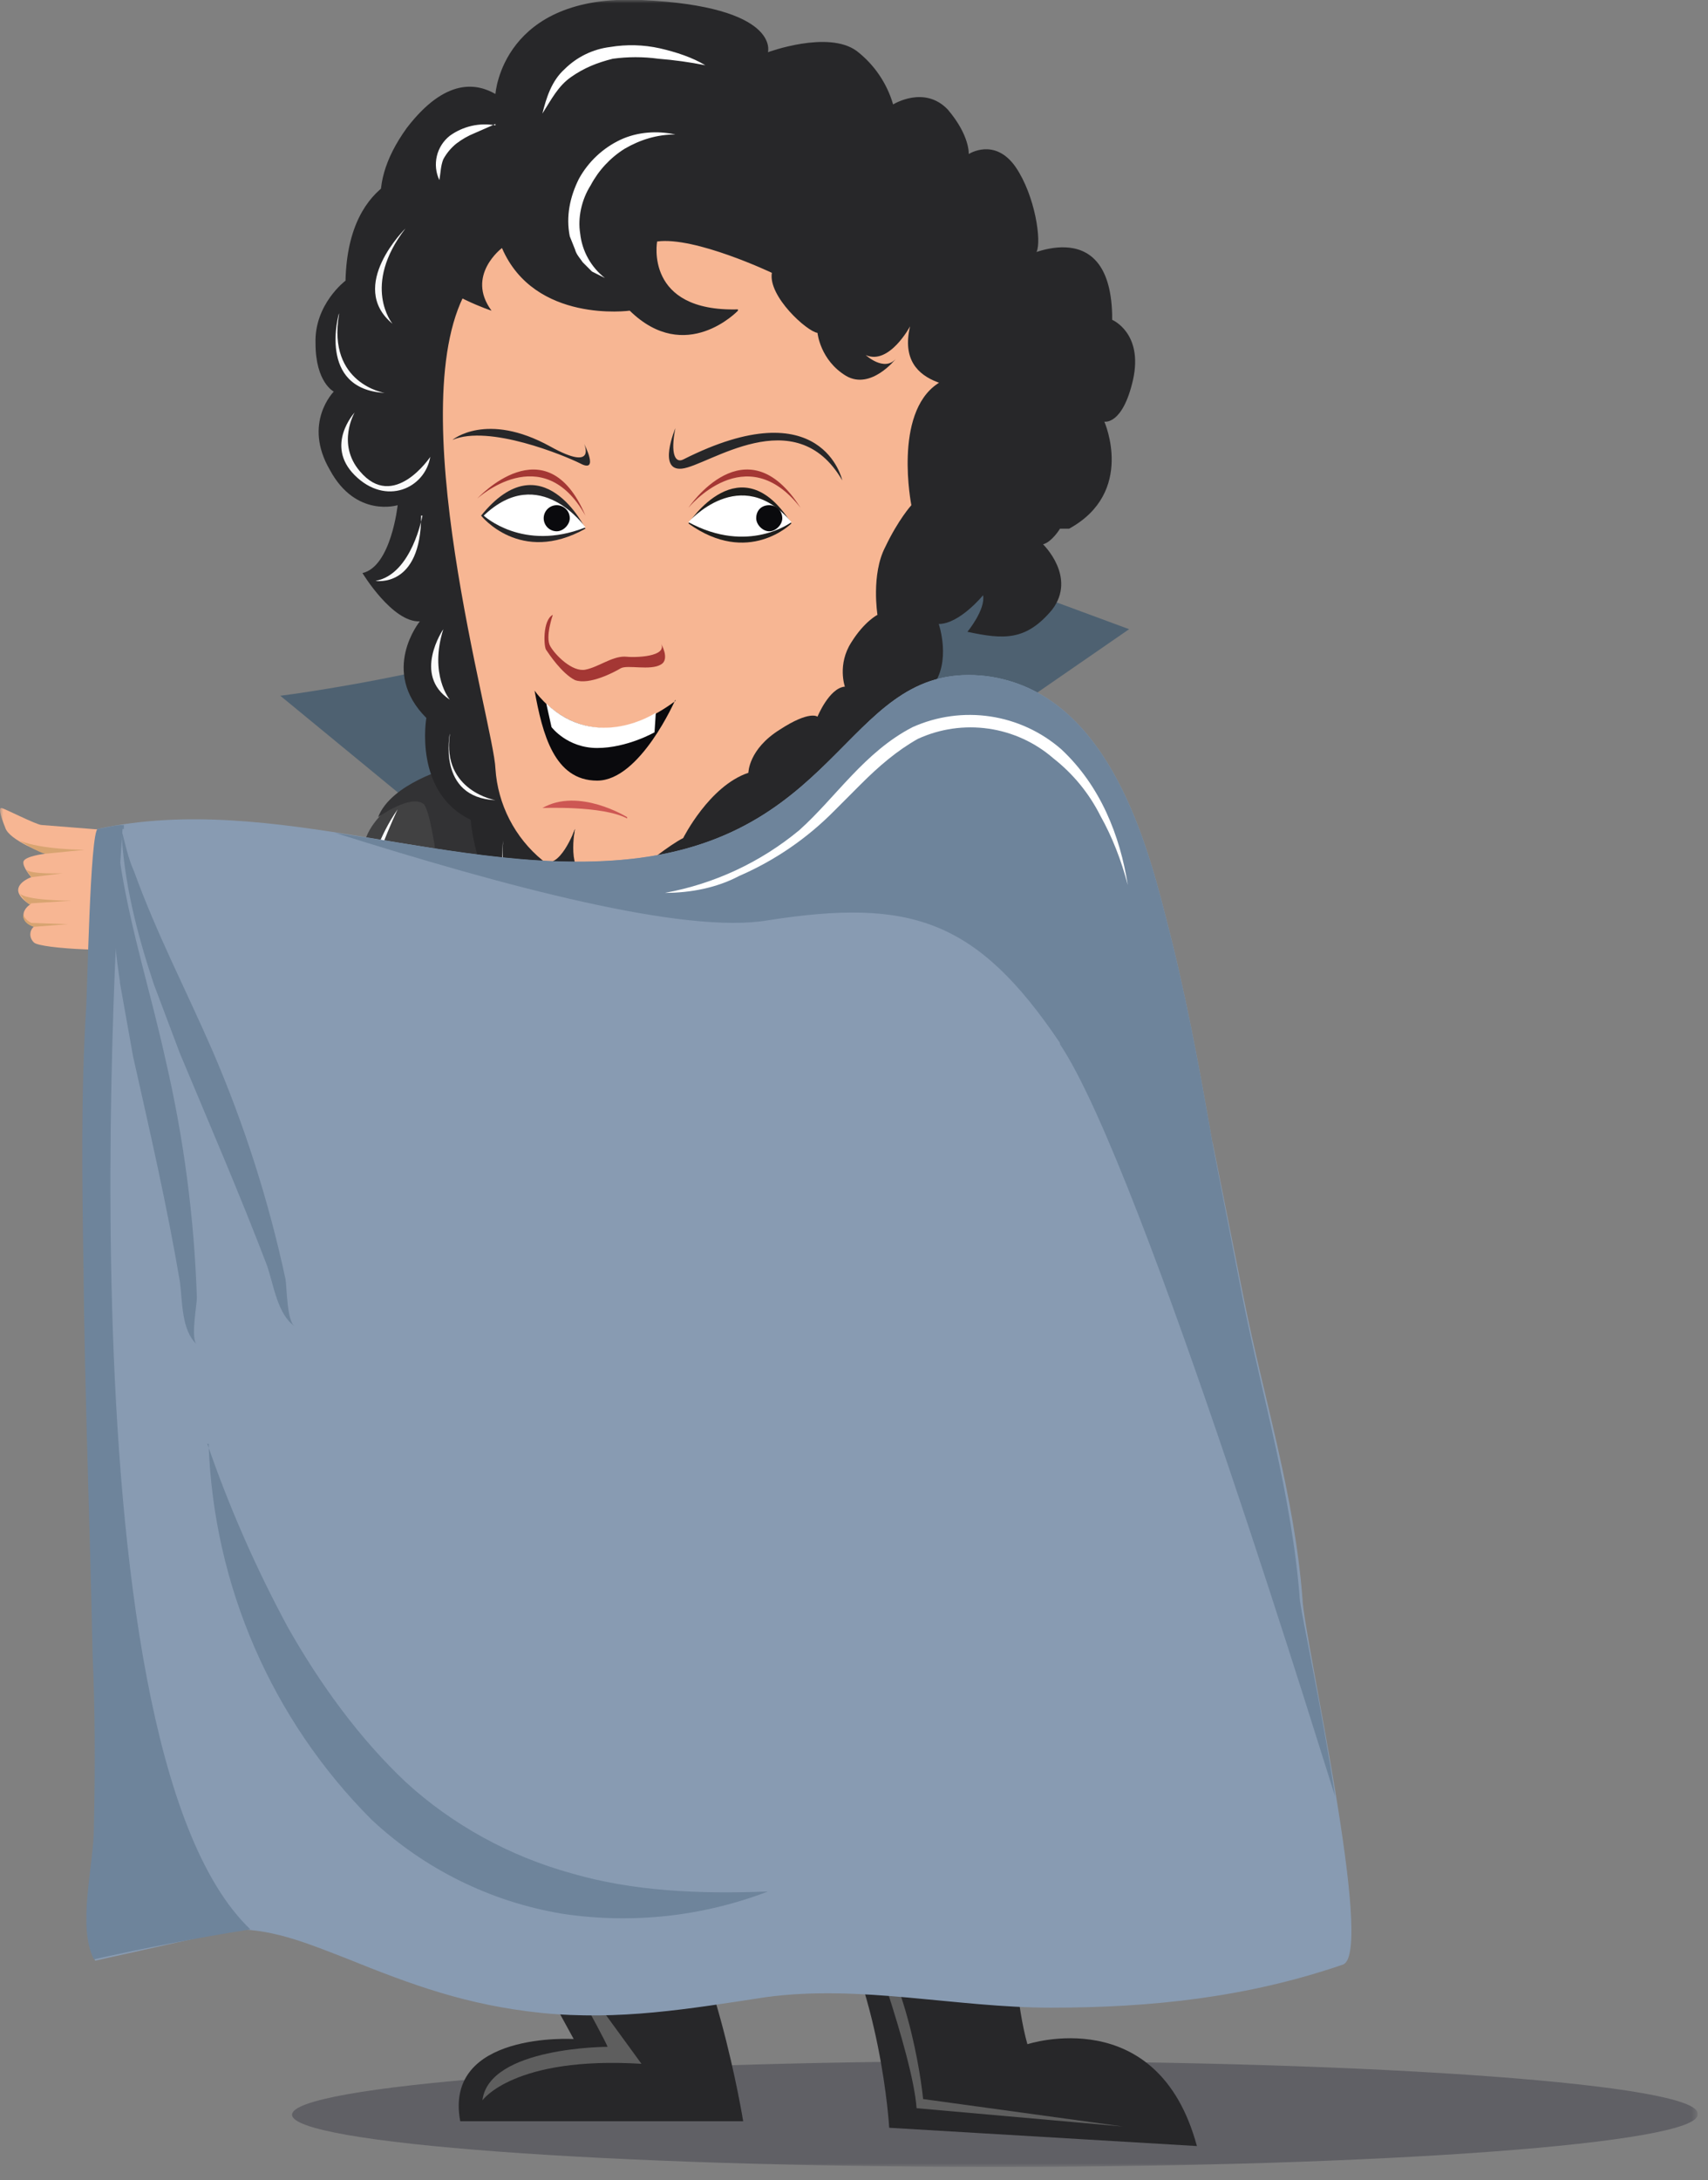 <svg width="254" height="324" viewBox="0 0 254 324" fill="none" xmlns="http://www.w3.org/2000/svg">
<rect x="0" y="0" width="254" height="324" fill="#808080" stroke="none"/>
<mask id="mask0_2225_16918" style="mask-type:luminance" maskUnits="userSpaceOnUse" x="0" y="0" width="253" height="323">
<path d="M0 0H252.449V322.06H0V0Z" fill="white"/>
</mask>
<g mask="url(#mask0_2225_16918)">
<path d="M5.041 137.749C5.041 137.749 3.296 136.973 3.49 136.003C3.49 135.033 4.46 134.451 4.46 134.451C4.46 134.451 2.521 133.287 2.715 132.122C2.908 130.958 4.653 130.376 4.653 130.376C4.653 130.376 3.296 128.824 3.49 128.048C3.684 127.272 6.592 126.884 6.786 126.884C6.786 126.884 1.357 124.944 0.776 123.004C0 121.064 -0.194 120.094 0.194 120.094C0.582 120.094 5.429 122.616 6.205 122.616L18.42 123.586C21.522 123.78 24.624 128.048 24.237 133.287V137.167H23.849C23.849 137.167 23.267 139.883 20.941 140.659C18.808 141.629 6.011 141.047 5.041 140.077C4.072 139.107 4.653 137.943 5.041 137.749Z" fill="#F7B693"/>
<path d="M6.786 126.884L12.603 126.302C12.603 126.302 6.205 126.302 2.908 124.944C2.908 124.944 6.011 126.884 6.786 126.884ZM4.653 130.377L9.307 129.795C9.307 129.795 4.46 129.989 3.878 129.213L4.653 130.377ZM4.653 134.257L10.664 133.869C10.664 133.869 3.49 133.869 2.908 132.705C2.908 132.705 3.49 133.869 4.46 134.451L4.653 134.257ZM3.49 135.809C3.49 135.809 3.102 137.167 5.041 137.749L10.082 137.361L4.653 137.167C3.878 136.779 3.49 136.197 3.49 135.809Z" fill="#D8A471"/>
<path d="M66.699 123.974L41.687 103.408C41.687 103.408 52.739 102.05 66.893 98.752C80.853 95.454 66.893 123.974 66.893 123.974H66.699ZM142.705 84.201L167.911 93.514L139.797 112.915H127.194L142.705 84.201Z" fill="#4E6171"/>
<path d="M93.844 187.416C93.457 185.087 93.263 185.087 91.518 183.729C83.496 177.229 74.783 171.633 65.536 167.044C66.505 164.522 68.056 161.418 67.863 159.284C66.77 144.242 66.382 129.157 66.699 114.079C66.699 114.079 56.617 118.929 54.484 124.362C51.963 130.182 50.606 136.778 48.861 142.987C47.504 148.031 45.953 151.911 44.983 157.926C43.626 161.418 43.626 161.418 43.432 162.97C42.617 167.296 43.159 171.769 44.983 175.775C48.473 182.953 57.199 190.52 63.985 194.206C69.802 197.504 76.2 198.668 82.792 198.862H90.354C92.875 198.862 93.069 199.25 93.844 196.922C94.62 194.012 94.232 190.326 93.844 187.416Z" fill="#414142"/>
<path opacity="0.3" d="M252.449 314.3C252.449 318.568 205.721 322.061 148.134 322.061C90.354 322.061 43.432 318.568 43.432 314.3C43.432 310.032 90.354 306.346 148.134 306.346C205.721 306.346 252.449 309.838 252.449 314.106V314.3Z" fill="#151626"/>
<path d="M177.994 318.956L132.235 316.24C132.235 316.24 131.072 295.481 122.153 281.318L150.073 266.961C150.073 266.961 149.686 292.959 152.788 303.823C152.788 303.823 172.177 297.421 177.994 318.956Z" fill="#272729"/>
<path d="M127.969 284.422C127.969 284.422 135.725 305.181 136.307 313.33L166.942 316.046L137.276 311.972C137.276 311.972 135.725 294.899 127.969 284.422Z" fill="#5E5E5E"/>
<path d="M74.261 282.87L85.313 303.047C85.313 303.047 65.924 301.883 68.444 315.27H110.519C110.519 315.27 106.253 288.497 96.947 276.468L74.261 282.87Z" fill="#272729"/>
<path d="M81.629 288.108C81.629 288.108 89.772 302.659 90.354 304.211C90.354 304.211 72.71 304.211 71.74 312.166C71.74 312.166 76.394 305.569 95.395 306.734L81.823 288.108H81.629Z" fill="#5E5E5E"/>
<path d="M113.428 265.409V213.025C113.428 207.011 113.04 200.415 117.112 195.37C120.408 191.49 126.031 189.162 129.715 185.67C135.337 180.431 139.991 173.447 142.705 166.269C141.542 170.537 141.736 174.999 142.124 179.073C143.093 186.64 144.063 193.818 146.971 200.803C155.696 220.786 152.4 244.067 152.4 265.409C152.4 276.273 151.237 278.019 133.205 283.646C123.122 286.944 113.428 276.273 113.428 265.409Z" fill="#414142"/>
<path d="M114.785 234.367H96.559C86.864 234.367 79.108 226.606 79.108 216.906V207.205C79.108 197.505 86.864 189.744 96.559 189.744H114.785C124.479 189.744 132.235 197.505 132.235 207.205V216.906C132.235 226.606 124.479 234.367 114.785 234.367Z" fill="#414142"/>
<path d="M103.733 267.349V261.528L105.672 214.966C105.866 208.951 106.641 202.355 102.763 197.116C99.661 193.236 94.232 190.52 90.548 186.834C85.313 181.595 80.853 174.417 78.333 167.433C79.496 171.313 79.108 175.775 78.333 180.043C77.169 187.416 76.2 194.594 72.71 201.385C63.209 220.98 65.536 244.455 64.76 265.991C64.373 276.661 70.771 286.556 83.568 282.87C95.201 279.572 103.151 278.019 103.733 267.349Z" fill="#414142"/>
<path d="M141.93 195.564C143.093 194.206 143.093 192.266 143.481 188.774C143.869 183.147 145.42 177.521 146.195 171.895C147.165 163.552 147.94 155.016 149.104 146.673C151.043 133.48 154.921 111.945 139.797 105.737C128.939 101.08 115.366 100.304 103.733 99.14C93.65 98.17 82.599 98.752 75.231 106.513C63.597 119.317 65.536 141.241 67.475 156.956C69.22 169.179 73.873 181.207 84.15 188.58C89.191 192.46 95.202 194.4 101.212 195.758C111.682 198.086 126.418 201.579 137.082 198.086C139.603 197.31 140.96 196.534 141.93 195.564Z" fill="#414142"/>
<path d="M107.029 189.55C107.029 189.55 90.16 194.012 85.313 205.653L101.406 209.533C101.406 209.533 103.345 194.982 110.519 192.072L107.029 189.744V189.55Z" fill="#272729"/>
<path d="M69.414 146.867C69.414 146.867 71.353 175.387 81.047 179.849C81.047 179.849 71.546 162.776 69.414 146.867ZM69.22 242.903C69.22 242.903 63.403 270.841 71.74 277.825C71.74 277.825 67.087 259.006 69.22 242.903Z" fill="white"/>
<path d="M66.893 114.079C66.893 114.079 58.168 116.407 56.229 121.452C56.229 121.452 61.076 117.959 63.015 119.511C64.954 121.452 67.281 148.031 68.444 159.866C68.444 159.866 64.566 130.958 80.659 131.734C80.659 131.734 69.802 115.049 66.505 114.079H66.893Z" fill="#323234"/>
<path d="M74.843 26.774C74.843 26.774 56.229 45.011 62.627 78.187C69.026 111.169 72.322 134.839 88.609 135.227C104.896 135.421 144.257 92.544 144.644 62.666C144.838 32.789 88.415 18.238 74.843 26.774Z" fill="#F7B693"/>
<path d="M100.437 103.991C100.437 103.991 95.202 116.02 88.803 116.02C82.405 116.02 80.66 109.035 79.496 102.633C79.496 102.633 87.058 114.08 100.437 104.185V103.991Z" fill="#0A0A0D"/>
<path d="M93.263 121.451C93.263 121.451 86.089 116.989 80.659 120.093C80.659 120.093 89.579 119.705 93.263 121.645V121.451Z" fill="#CD5753"/>
<path d="M63.403 25.222C63.403 25.222 51.77 25.416 51.382 41.713C51.382 41.713 46.728 45.205 46.922 51.025C46.922 56.846 49.637 58.204 49.637 58.204C49.637 58.204 44.983 62.86 49.055 69.844C52.933 77.023 59.137 75.083 59.137 75.083C59.137 75.083 58.168 84.201 53.902 85.171C53.902 85.171 58.362 92.544 62.434 92.35C62.434 92.35 56.423 99.722 63.403 106.707C63.403 106.707 61.464 117.765 69.995 121.84C69.995 121.84 71.159 138.331 82.792 137.361L85.507 123.198C85.507 123.198 83.18 129.6 80.66 127.854C78.63 126.188 76.963 124.124 75.763 121.788C74.562 119.452 73.853 116.894 73.679 114.273C73.486 107.871 59.137 59.368 69.802 42.489L63.403 25.222Z" fill="#272729"/>
<path d="M109.744 46.175C109.744 46.175 101.988 54.324 93.65 46.175C93.65 46.175 79.496 48.115 74.649 36.863C74.649 36.863 69.22 40.937 73.098 46.175C73.098 46.175 46.922 37.833 60.495 19.014C66.311 11.447 70.965 12.417 73.679 13.969C73.679 13.969 74.649 -0.97 95.395 0C116.142 0.97 114.203 7.761 114.203 7.761C114.203 7.761 123.122 4.463 127.388 7.567C129.995 9.575 131.896 12.361 132.817 15.521C132.817 15.521 137.47 12.611 140.96 16.297C144.257 20.178 144.063 22.894 144.063 22.894C144.063 22.894 147.94 20.372 151.043 24.834C153.951 29.102 154.921 35.893 154.145 37.445C153.369 39.191 158.798 40.161 157.441 51.026C155.89 61.89 149.104 59.174 146.971 58.398C144.644 57.428 133.011 58.398 135.337 48.503C135.337 48.503 132.235 54.324 128.745 52.772C128.745 52.772 131.46 55.294 133.205 53.354C133.205 53.354 129.521 58.01 125.837 55.876C121.959 53.548 121.571 49.473 121.571 49.473C120.02 49.279 114.203 44.041 114.785 40.549C114.785 40.549 103.345 35.117 97.722 35.893C97.722 35.893 95.783 46.369 109.744 45.981V46.175Z" fill="#272729"/>
<path d="M98.304 95.648C98.304 95.648 99.661 97.976 98.304 98.752C96.753 99.722 93.263 98.752 92.293 99.334C91.324 99.916 87.64 101.857 85.507 101.08C83.568 100.11 81.629 97.2 81.241 96.618C80.853 96.23 80.66 92.156 82.211 91.38C82.211 91.38 81.047 94.678 81.823 96.036C82.599 97.394 85.119 99.916 87.058 99.528C88.997 99.14 90.936 97.588 92.875 97.588C94.62 97.782 99.273 97.588 98.304 95.648Z" fill="#A43734"/>
<path d="M104.896 9.701C102.59 9.241 100.26 8.918 97.916 8.731C95.664 8.425 93.382 8.425 91.13 8.731C88.803 9.313 86.864 10.089 84.925 11.447C82.986 12.805 82.017 14.745 80.66 16.88C81.241 14.551 82.017 12.029 83.956 10.283C85.789 8.46 88.177 7.299 90.742 6.985C93.188 6.578 95.689 6.643 98.11 7.179C100.631 7.761 102.957 8.537 104.896 9.701ZM100.437 19.984C97.722 19.984 95.202 20.76 92.875 22.118C90.748 23.456 89.01 25.329 87.834 27.55C86.476 29.684 85.895 32.401 86.282 34.729C86.424 36.019 86.823 37.267 87.456 38.401C88.089 39.534 88.943 40.528 89.966 41.325L88.028 40.355L86.67 38.997C86.282 38.415 85.701 37.833 85.507 37.057L84.731 35.117C84.15 32.206 84.731 29.296 86.089 26.58C87.491 24.033 89.663 21.996 92.293 20.76C94.814 19.596 97.722 19.402 100.437 19.984ZM73.679 18.432L70.577 19.79C69.607 20.183 68.694 20.705 67.863 21.342C67.07 21.983 66.411 22.774 65.924 23.67C65.536 24.64 65.536 25.61 65.342 26.774C64.815 25.662 64.682 24.403 64.964 23.204C65.246 22.006 65.926 20.939 66.893 20.178C67.863 19.477 68.963 18.979 70.129 18.712C71.294 18.445 72.502 18.416 73.679 18.626V18.432Z" fill="white"/>
<path d="M60.301 33.952C60.301 33.952 51.575 42.489 58.362 48.115C58.362 48.115 53.708 42.489 60.301 33.952ZM50.412 46.563C50.412 46.563 47.116 57.816 57.198 58.398C57.198 58.398 48.667 57.04 50.412 46.757V46.563ZM52.739 61.308C52.739 61.308 48.279 66.158 52.739 70.62C57.392 75.277 63.209 72.561 63.985 67.904C63.985 67.904 58.556 76.053 53.514 70.038C50.024 65.964 52.739 61.308 52.739 61.308ZM62.821 76.635C62.821 76.635 61.27 85.365 55.841 86.335C55.841 86.335 62.627 87.499 62.627 76.635H62.821ZM65.924 93.514C65.924 93.514 61.27 100.304 66.893 103.99C66.893 103.99 63.791 100.304 65.924 93.514ZM66.893 109.035C66.893 109.035 64.954 118.541 73.679 118.929C73.679 118.929 65.73 117.571 66.893 109.229V109.035ZM74.843 124.944C74.843 124.944 72.904 135.614 82.598 135.226C82.598 135.226 73.679 134.45 74.843 124.944ZM85.701 132.704C85.701 132.704 83.762 139.883 92.099 138.331C92.099 138.331 84.731 138.719 85.701 132.51V132.704ZM97.334 132.704C97.334 132.704 97.916 126.496 105.672 128.436C105.672 128.436 99.855 127.66 97.14 132.704H97.334Z" fill="#FAFAFA"/>
<path d="M151.818 38.414C151.818 38.414 165.003 31.236 165.391 46.757V47.533C165.391 47.533 170.044 49.473 168.493 56.457C166.942 63.248 164.228 62.666 164.228 62.666C164.228 62.666 168.881 73.142 158.992 78.575H157.635C157.635 78.575 156.472 80.515 155.115 80.903C155.115 80.903 160.156 85.753 156.472 90.604C152.594 95.26 149.298 95.066 143.869 93.902C143.869 93.902 146.583 90.603 146.195 88.469C146.195 88.469 142.705 92.738 139.603 92.738C139.603 92.738 141.542 98.364 138.634 102.05C138.634 102.05 141.736 111.363 138.634 115.049C138.634 115.049 138.246 113.497 136.695 113.109C136.695 113.109 130.49 123.392 123.316 126.108C123.316 126.108 123.898 123.78 123.316 122.227C123.316 122.227 119.826 128.048 116.142 129.212C116.142 129.212 115.56 136.39 103.345 135.42C103.345 135.42 87.834 143.569 82.599 137.36C82.599 137.36 83.956 126.884 85.507 123.198C85.507 123.198 84.15 129.988 87.64 130.376C92.487 130.764 93.65 130.764 94.62 129.794C95.395 128.824 99.661 125.526 101.6 124.556C101.6 124.556 105.478 116.795 111.295 114.855C111.295 114.855 111.295 111.363 115.948 108.453C120.408 105.542 121.571 106.513 121.571 106.513C121.571 106.513 123.316 102.244 125.643 102.05C125.643 102.05 124.479 98.752 126.612 95.454C128.551 92.35 130.49 91.38 130.49 91.38C130.49 91.38 129.521 85.365 131.653 81.291C133.592 77.217 135.531 75.083 135.531 75.083C135.531 75.083 132.817 61.502 139.409 57.039C146.389 52.577 151.818 38.414 151.818 38.414Z" fill="#272729"/>
<path d="M102.376 77.799C102.376 77.799 110.131 65.77 117.693 77.799C117.693 77.799 111.295 84.202 102.376 77.799Z" fill="#1E1E1C"/>
<path d="M102.376 77.605C102.376 77.605 110.131 68.681 117.693 77.605C117.693 77.605 111.295 82.455 102.376 77.605Z" fill="white"/>
<path d="M119.05 75.471C110.907 62.666 102.376 75.471 102.376 75.471C102.376 75.471 110.907 64.995 119.05 75.471ZM87.058 76.635C81.241 62.861 70.965 74.113 70.965 74.113C70.965 74.113 80.659 65.189 87.058 76.635Z" fill="#A43734"/>
<path d="M87.058 78.575C87.058 78.575 80.66 65.382 71.547 76.635C71.547 76.635 77.363 84.008 87.058 78.575Z" fill="#272729"/>
<path d="M87.058 78.381C87.058 78.381 80.272 68.681 71.934 76.635C71.934 76.635 77.751 82.067 87.058 78.381ZM81.241 104.573L82.017 108.065C82.017 108.065 84.344 111.169 88.803 111.169C93.263 111.169 97.334 108.841 97.334 108.841L97.528 105.931C97.528 105.931 88.803 111.751 81.241 104.573Z" fill="white"/>
<path d="M116.336 77.023C116.336 77.993 115.366 78.963 114.397 78.963C113.427 78.963 112.458 77.993 112.458 77.023C112.458 75.859 113.234 75.083 114.397 75.083C115.366 75.083 116.336 75.859 116.336 77.023ZM84.731 77.023C84.731 77.993 83.762 78.963 82.792 78.963C82.278 78.963 81.785 78.759 81.421 78.395C81.058 78.031 80.853 77.538 80.853 77.023C80.853 76.509 81.058 76.015 81.421 75.651C81.785 75.287 82.278 75.083 82.792 75.083C83.762 75.083 84.731 75.859 84.731 77.023Z" fill="#0A0A0D"/>
<path d="M100.437 63.637C100.437 63.637 97.722 70.039 101.406 69.651C105.284 69.263 118.275 59.368 125.255 71.397C125.255 71.397 122.347 57.816 101.6 68.293C100.437 68.875 99.661 67.517 100.437 63.637ZM86.864 65.965C86.864 65.965 89.191 70.427 86.282 68.875C83.956 67.711 72.71 63.055 67.281 65.383C67.281 65.383 72.322 61.115 81.823 66.353C88.803 70.233 86.864 65.965 86.864 65.965Z" fill="#272729"/>
<path d="M59.137 120.288C59.137 120.288 54.484 129.795 53.708 137.749C53.708 137.749 53.708 128.049 59.137 120.288Z" fill="white"/>
<path d="M44.595 157.732C43.081 161.62 42.419 165.789 42.657 169.955C42.875 174.327 44.432 178.527 47.116 181.984C49.831 185.282 53.321 187.804 56.811 189.744L66.505 195.371C68.25 196.147 69.608 197.117 71.353 197.311C72.904 197.893 84.925 201.191 86.476 201.191C85.313 201.191 52.933 187.222 47.31 174.805C43.626 166.463 51.188 140.271 52.351 130.765L50.024 139.301L45.759 154.434L44.595 157.732Z" fill="#272729"/>
<path d="M65.342 167.045C64.954 166.463 62.434 166.269 61.464 166.075C60.107 165.687 58.556 165.493 57.392 166.075C57.78 164.717 59.719 163.553 60.688 162.388C61.852 160.642 63.403 159.284 64.76 157.538C65.924 155.986 66.699 154.046 67.087 152.494L67.863 149.39C69.414 155.986 67.863 161.03 65.536 166.851L65.342 167.045Z" fill="#323234"/>
<path d="M180.321 169.955C178.382 158.703 176.249 147.256 173.341 136.197C170.238 123.974 164.228 102.827 146.777 100.499C126.031 97.977 125.837 124.168 93.844 127.661C67.863 130.571 40.718 117.572 14.542 123.198C13.573 123.586 13.185 147.838 12.991 149.972C12.215 162.777 12.409 175.388 12.603 188.192C12.797 207.4 13.573 226.607 14.154 245.814V271.617C14.154 277.244 11.634 286.168 14.154 291.407L35.095 286.75C40.911 286.75 46.34 289.079 51.382 291.019C61.464 295.093 69.414 298.003 80.466 299.167C92.099 300.331 102.376 298.585 113.815 296.839C127.97 294.899 142.124 298.391 156.278 298.391C171.402 298.391 185.556 296.839 199.71 291.989C204.557 290.243 193.893 243.486 193.699 237.665C192.536 222.338 187.883 207.594 184.974 193.043L180.321 169.761V169.955Z" fill="#889BB2"/>
<path d="M157.635 155.21C170.044 173.641 198.353 266.767 198.547 266.961C196.608 254.156 193.699 240.77 193.311 237.859C192.148 222.338 187.689 207.594 184.78 192.849L180.321 169.955C178.382 158.703 176.249 147.256 173.34 136.197C170.238 123.974 164.228 102.827 146.777 100.499C126.031 97.977 125.837 124.168 93.844 127.661C79.302 129.213 64.566 125.914 49.831 123.78C75.037 131.735 101.794 138.913 114.203 136.779C135.337 133.481 145.226 136.585 157.635 155.016V155.21Z" fill="#6E849B"/>
<path d="M167.718 131.541C166.748 127.855 165.391 124.362 163.646 121.258C161.977 117.932 159.593 115.017 156.666 112.722C153.939 110.35 150.587 108.814 147.011 108.298C143.435 107.782 139.786 108.307 136.501 109.812C133.398 111.558 130.684 113.886 127.969 116.602L124.092 120.482C120.039 124.594 115.234 127.888 109.937 130.183C106.641 131.929 102.763 132.705 98.885 132.705C106.229 131.362 113.105 128.155 118.856 123.392C124.285 118.542 128.551 111.752 135.725 108.065C139.34 106.447 143.342 105.897 147.259 106.482C151.176 107.066 154.843 108.76 157.829 111.364C163.646 116.796 166.554 124.168 167.718 131.541Z" fill="white"/>
<path d="M18.42 123.198V122.616C17.063 122.616 15.899 123.004 14.542 123.198C13.379 123.586 12.991 147.838 12.797 149.972C12.021 162.777 12.215 175.387 12.409 188.192C12.603 207.399 13.379 226.607 13.766 245.814C14.154 254.35 14.154 263.081 13.96 271.617C13.96 277.244 11.44 286.168 13.96 291.213C21.668 289.486 29.428 287.998 37.227 286.75C7.756 258.619 18.226 123.198 18.226 123.198H18.42Z" fill="#6E849B"/>
<path d="M22.879 146.286L26.757 156.568C31.217 167.239 35.676 177.522 39.748 188.192C40.718 191.102 41.299 195.371 43.82 197.117C42.657 196.341 42.657 191.296 42.463 190.132C39.96 178.487 36.323 167.116 31.605 156.18C27.727 147.256 23.267 138.719 19.971 129.601C19.002 127.467 18.614 125.332 18.032 123.198C18.42 131.153 20.359 138.719 22.879 146.286Z" fill="#6E849B"/>
<path d="M17.838 146.092L19.777 156.956C22.298 168.209 24.818 179.074 26.757 190.52C27.145 193.431 26.951 197.699 29.278 199.833C28.308 199.057 29.278 194.013 29.278 192.849C28.882 180.955 27.323 169.128 24.624 157.538C22.492 147.838 19.583 138.719 18.032 129.213L17.063 122.616C16.093 130.377 16.675 138.137 17.838 145.898V146.092ZM30.829 214.578C34.081 224.01 38.101 233.16 42.85 241.934C47.698 250.47 53.514 258.425 60.301 264.827C67.281 271.229 75.812 275.886 84.925 278.408C94.232 281.124 104.121 281.512 114.203 281.124C104.449 284.859 93.893 285.996 83.568 284.422C72.965 282.652 63.118 277.793 55.26 270.453C40.399 255.573 31.737 235.603 31.023 214.578H30.829Z" fill="#6E849B"/>
</g>
</svg>
